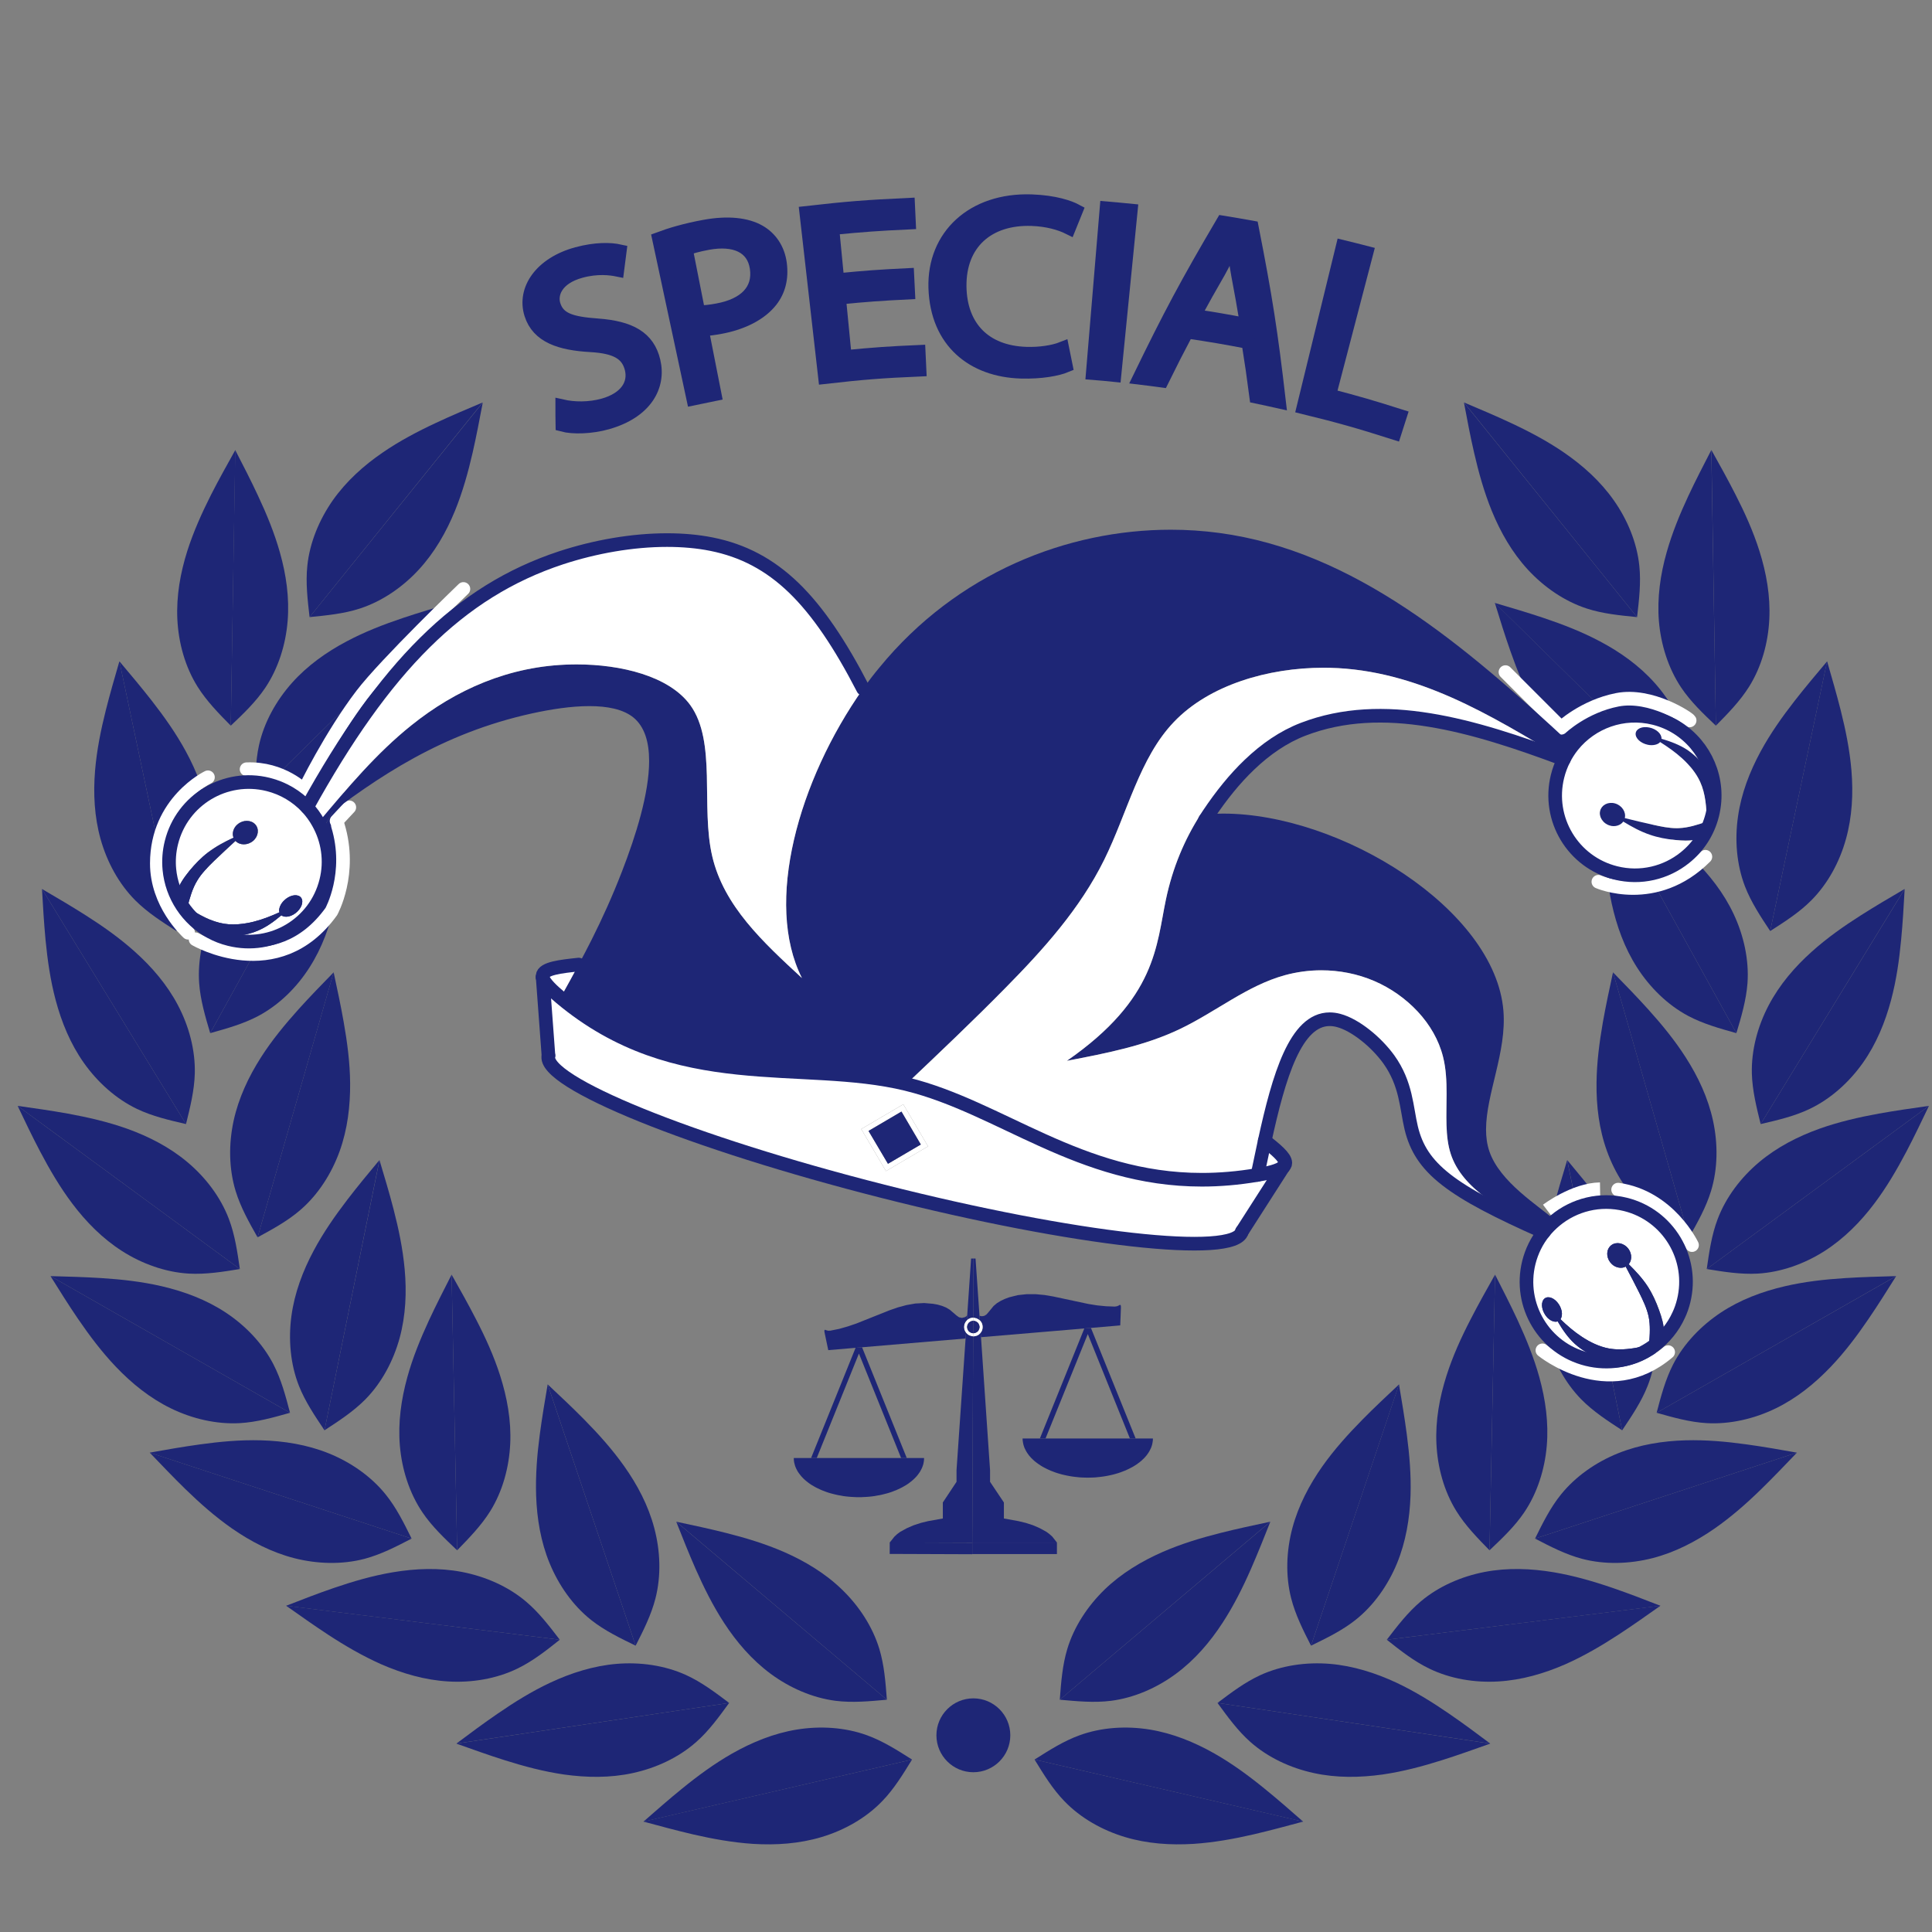 <?xml version="1.0" encoding="utf-8"?>
<!-- Generator: Adobe Illustrator 26.1.0, SVG Export Plug-In . SVG Version: 6.00 Build 0)  -->
<svg version="1.1" id="Lager_1" xmlns="http://www.w3.org/2000/svg" xmlns:xlink="http://www.w3.org/1999/xlink" x="0px" y="0px"
	 viewBox="0 0 283.46 283.46" style="enable-background:new 0 0 283.46 283.46;" xml:space="preserve">
<rect x="0" y="0" width="283.46" height="283.46" fill="#808080" stroke="none"/>
<style type="text/css">
	.st0{fill:#1E2676;}
	.st1{fill:none;}
	.st2{fill:none;stroke:#FFFFFF;stroke-width:2;stroke-linecap:round;stroke-linejoin:round;}
	.st3{fill:none;stroke:#FFFFFF;stroke-width:2;stroke-linejoin:round;}
	.st4{fill:#FFFFFF;}
	.st5{fill:none;stroke:#1E2676;stroke-width:2;stroke-linecap:round;stroke-linejoin:round;}
	.st6{fill:#1E2676;stroke:#1E2676;stroke-width:2;}
</style>
<g id="Priser_2024">
	<g id="Olivkvist">
		<g id="SPLINE_3555_">
			<path class="st0" d="M130.12,249.38c-0.19-2.53-0.38-5.05-1.1-7.44l0,0c-1-3.29-2.99-6.32-5.5-8.74l0,0
				c-2.45-2.37-5.4-4.14-8.5-5.5l0,0c-2.74-1.19-5.6-2.06-8.5-2.79l0,0c-2.41-0.61-4.86-1.13-7.3-1.65"/>
		</g>
		<g id="LINE_2308_">
			<line class="st1" x1="99.23" y1="223.26" x2="130.12" y2="249.38"/>
		</g>
		<g id="SPLINE_3556_">
			<path class="st0" d="M130.12,249.38c-2.52,0.23-5.04,0.47-7.53,0.16l0,0c-3.4-0.44-6.73-1.9-9.53-3.97l0,0
				c-2.74-2.03-4.98-4.63-6.83-7.47l0,0c-1.63-2.5-2.96-5.18-4.17-7.91l0,0c-1.01-2.29-1.92-4.6-2.84-6.92"/>
		</g>
		<g id="SPLINE_3557_">
			<path class="st0" d="M133.81,258.16c-2.14-1.36-4.27-2.72-6.62-3.57l0,0c-3.22-1.17-6.86-1.39-10.29-0.83l0,0
				c-3.37,0.55-6.55,1.85-9.49,3.52l0,0c-2.6,1.48-5.01,3.25-7.32,5.13l0,0c-1.94,1.57-3.81,3.22-5.69,4.86"/>
		</g>
		<g id="LINE_2309_">
			<line class="st1" x1="94.4" y1="267.27" x2="133.81" y2="258.16"/>
		</g>
		<g id="SPLINE_3558_">
			<path class="st0" d="M133.81,258.16c-1.32,2.15-2.64,4.32-4.38,6.11l0,0c-2.38,2.47-5.55,4.26-8.89,5.26l0,0
				c-3.27,0.98-6.69,1.21-10.07,1l0,0c-2.98-0.2-5.92-0.73-8.83-1.4l0,0c-2.43-0.57-4.84-1.22-7.24-1.87"/>
		</g>
		<g id="SPLINE_3559_">
			<path class="st0" d="M93.26,241.45c1.15-2.25,2.29-4.52,2.91-6.94l0,0c0.85-3.32,0.72-6.95-0.18-10.33l0,0
				c-0.87-3.29-2.47-6.33-4.43-9.09l0,0c-1.73-2.44-3.72-4.66-5.82-6.79l0,0c-1.75-1.78-3.57-3.48-5.39-5.19"/>
		</g>
		<g id="LINE_2310_">
			<line class="st1" x1="80.35" y1="203.12" x2="93.26" y2="241.45"/>
		</g>
		<g id="SPLINE_3560_">
			<path class="st0" d="M93.26,241.45c-2.28-1.11-4.56-2.21-6.52-3.76l0,0c-2.69-2.13-4.77-5.11-6.1-8.33l0,0
				c-1.3-3.15-1.86-6.54-1.98-9.92l0,0c-0.1-2.98,0.14-5.97,0.53-8.93l0,0c0.33-2.47,0.74-4.93,1.16-7.39"/>
		</g>
		<g id="SPLINE_3561_">
			<path class="st0" d="M106.98,249.85c-2.02-1.52-4.04-3.05-6.32-4.09l0,0c-3.12-1.42-6.73-1.93-10.2-1.64l0,0
				c-3.4,0.29-6.67,1.33-9.73,2.76l0,0c-2.71,1.27-5.25,2.85-7.71,4.54l0,0c-2.06,1.41-4.06,2.9-6.05,4.39"/>
		</g>
		<g id="LINE_2311_">
			<line class="st1" x1="66.97" y1="255.81" x2="106.98" y2="249.85"/>
		</g>
		<g id="SPLINE_3562_">
			<path class="st0" d="M106.98,249.85c-1.49,2.04-2.97,4.1-4.85,5.75l0,0c-2.57,2.27-5.87,3.8-9.28,4.54l0,0
				c-3.33,0.73-6.77,0.68-10.12,0.21l0,0c-2.96-0.43-5.85-1.2-8.7-2.1l0,0c-2.38-0.75-4.73-1.6-7.07-2.43"/>
		</g>
		<g id="SPLINE_3563_">
			<path class="st0" d="M67.07,227.46c1.76-1.81,3.53-3.62,4.86-5.75l0,0c1.81-2.91,2.77-6.43,2.93-9.9l0,0
				c0.16-3.41-0.46-6.79-1.49-10.01l0,0c-0.91-2.85-2.15-5.57-3.52-8.22l0,0c-1.14-2.22-2.36-4.39-3.59-6.57"/>
		</g>
		<g id="LINE_2312_">
			<line class="st1" x1="66.27" y1="187.01" x2="67.07" y2="227.46"/>
		</g>
		<g id="SPLINE_3564_">
			<path class="st0" d="M67.07,227.46c-1.84-1.75-3.68-3.48-5.08-5.55l0,0c-1.93-2.85-3.02-6.31-3.32-9.78l0,0
				c-0.29-3.4,0.19-6.8,1.09-10.06l0,0c0.79-2.88,1.93-5.65,3.18-8.36l0,0c1.05-2.26,2.19-4.48,3.32-6.7"/>
		</g>
		<g id="SPLINE_3565_">
			<path class="st0" d="M82.13,240.58c-1.54-2.01-3.07-4.02-4.99-5.63l0,0c-2.62-2.21-5.96-3.66-9.38-4.32l0,0
				c-3.35-0.64-6.78-0.51-10.12,0.05l0,0c-2.95,0.5-5.82,1.33-8.65,2.3l0,0c-2.36,0.81-4.69,1.71-7.01,2.62"/>
		</g>
		<g id="LINE_2313_">
			<line class="st1" x1="41.99" y1="235.59" x2="82.13" y2="240.58"/>
		</g>
		<g id="SPLINE_3566_">
			<path class="st0" d="M82.13,240.58c-1.98,1.58-3.96,3.14-6.21,4.23l0,0c-3.09,1.5-6.68,2.1-10.16,1.89l0,0
				c-3.4-0.2-6.7-1.16-9.8-2.51l0,0c-2.73-1.21-5.32-2.72-7.82-4.35l0,0c-2.09-1.37-4.12-2.81-6.16-4.25"/>
		</g>
		<g id="SPLINE_3567_">
			<path class="st0" d="M47.61,209.85c2.12-1.38,4.24-2.76,6-4.54l0,0c2.41-2.45,4.11-5.66,5.03-9.02l0,0
				c0.89-3.29,1.04-6.72,0.73-10.09l0,0c-0.27-2.97-0.88-5.9-1.63-8.79l0,0c-0.62-2.42-1.35-4.8-2.06-7.19"/>
		</g>
		<g id="LINE_2314_">
			<line class="st1" x1="55.67" y1="170.21" x2="47.61" y2="209.85"/>
		</g>
		<g id="SPLINE_3568_">
			<path class="st0" d="M47.61,209.85c-1.41-2.1-2.83-4.2-3.75-6.52l0,0c-1.26-3.19-1.57-6.82-1.1-10.27l0,0
				c0.46-3.38,1.67-6.59,3.27-9.58l0,0c1.41-2.64,3.12-5.09,4.93-7.46l0,0c1.52-1.98,3.11-3.9,4.71-5.82"/>
		</g>
		<g id="SPLINE_3569_">
			<path class="st0" d="M60.39,225.74c-1.12-2.27-2.24-4.54-3.81-6.48l0,0c-2.15-2.67-5.15-4.74-8.38-6.04l0,0
				c-3.16-1.27-6.56-1.81-9.93-1.9l0,0c-2.99-0.08-5.97,0.19-8.93,0.6l0,0c-2.47,0.34-4.93,0.77-7.38,1.21"/>
		</g>
		<g id="LINE_2315_">
			<line class="st1" x1="21.96" y1="213.12" x2="60.39" y2="225.74"/>
		</g>
		<g id="SPLINE_3570_">
			<path class="st0" d="M60.39,225.74c-2.25,1.17-4.5,2.33-6.91,2.97l0,0c-3.32,0.87-6.95,0.76-10.32-0.1l0,0
				c-3.3-0.85-6.35-2.43-9.13-4.36l0,0c-2.45-1.71-4.69-3.69-6.83-5.77l0,0c-1.79-1.75-3.51-3.55-5.23-5.35"/>
		</g>
		<g id="SPLINE_3571_">
			<path class="st0" d="M42.55,207.28c-0.64-2.45-1.29-4.9-2.44-7.12l0,0c-1.58-3.05-4.09-5.67-7-7.59l0,0
				c-2.85-1.88-6.06-3.08-9.36-3.85l0,0c-2.92-0.68-5.89-1.01-8.87-1.2l0,0c-2.49-0.16-4.98-0.22-7.47-0.29"/>
		</g>
		<g id="LINE_2316_">
			<line class="st1" x1="7.42" y1="187.23" x2="42.55" y2="207.28"/>
		</g>
		<g id="SPLINE_3572_">
			<path class="st0" d="M42.55,207.28c-2.43,0.69-4.87,1.38-7.37,1.52l0,0c-3.42,0.19-6.97-0.64-10.09-2.16l0,0
				c-3.07-1.49-5.74-3.65-8.08-6.1l0,0c-2.06-2.16-3.86-4.55-5.55-7.02l0,0c-1.41-2.06-2.73-4.18-4.05-6.29"/>
		</g>
		<g id="SPLINE_3573_">
			<path class="st0" d="M35.19,186.19c-0.36-2.5-0.72-5.01-1.61-7.35l0,0c-1.22-3.21-3.42-6.1-6.09-8.34l0,0
				c-2.61-2.19-5.67-3.76-8.85-4.9l0,0c-2.81-1-5.73-1.67-8.67-2.21l0,0c-2.45-0.44-4.92-0.79-7.39-1.14"/>
		</g>
		<g id="LINE_2317_">
			<line class="st1" x1="2.59" y1="162.25" x2="35.19" y2="186.19"/>
		</g>
		<g id="SPLINE_3574_">
			<path class="st0" d="M35.19,186.19c-2.5,0.41-5,0.81-7.49,0.67l0,0c-3.42-0.2-6.85-1.43-9.78-3.3l0,0
				c-2.88-1.84-5.29-4.28-7.32-6.98l0,0c-1.8-2.39-3.31-4.97-4.7-7.61l0,0c-1.17-2.21-2.23-4.46-3.31-6.71"/>
		</g>
		<g id="SPLINE_3575_">
			<path class="st0" d="M27.29,164.92c0.61-2.46,1.22-4.91,1.29-7.41l0,0c0.09-3.43-0.85-6.94-2.47-10.02l0,0
				c-1.59-3.02-3.83-5.63-6.35-7.88l0,0c-2.23-2-4.67-3.72-7.19-5.32l0,0c-2.1-1.34-4.26-2.6-6.41-3.86"/>
		</g>
		<g id="LINE_2318_">
			<line class="st1" x1="6.15" y1="130.42" x2="27.29" y2="164.92"/>
		</g>
		<g id="SPLINE_3576_">
			<path class="st0" d="M27.29,164.92c-2.47-0.57-4.93-1.14-7.19-2.22l0,0c-3.09-1.48-5.79-3.92-7.8-6.76l0,0
				c-1.97-2.79-3.27-5.96-4.14-9.23l0,0c-0.77-2.89-1.19-5.85-1.48-8.82l0,0c-0.23-2.48-0.38-4.97-0.52-7.46"/>
		</g>
		<g id="SPLINE_3577_">
			<path class="st0" d="M37.79,181.54c2.22-1.21,4.45-2.42,6.33-4.06l0,0c2.59-2.25,4.54-5.32,5.72-8.6l0,0
				c1.15-3.21,1.56-6.62,1.53-10l0,0c-0.03-2.99-0.42-5.96-0.94-8.9l0,0c-0.43-2.46-0.96-4.9-1.48-7.33"/>
		</g>
		<g id="LINE_2319_">
			<line class="st1" x1="48.94" y1="142.66" x2="37.79" y2="181.54"/>
		</g>
		<g id="SPLINE_3578_">
			<path class="st0" d="M37.79,181.54c-1.25-2.2-2.49-4.41-3.22-6.8l0,0c-1-3.28-1.03-6.92-0.29-10.32l0,0
				c0.73-3.33,2.19-6.44,4.01-9.29l0,0c1.61-2.52,3.52-4.83,5.51-7.05l0,0c1.67-1.85,3.41-3.64,5.15-5.42"/>
		</g>
		<g id="SPLINE_3579_">
			<path class="st0" d="M30.84,151.58c2.44-0.68,4.88-1.36,7.08-2.53l0,0c3.03-1.62,5.62-4.17,7.49-7.11l0,0
				c1.84-2.87,3.01-6.1,3.72-9.41l0,0c0.64-2.92,0.93-5.9,1.08-8.88l0,0c0.13-2.49,0.16-4.98,0.19-7.48"/>
		</g>
		<g id="LINE_2320_">
			<line class="st1" x1="50.41" y1="116.18" x2="30.84" y2="151.58"/>
		</g>
		<g id="SPLINE_3580_">
			<path class="st0" d="M30.84,151.58c-0.72-2.42-1.44-4.85-1.62-7.34l0,0c-0.24-3.42,0.55-6.98,2.02-10.13l0,0
				c1.45-3.09,3.57-5.79,5.99-8.16l0,0c2.14-2.09,4.5-3.93,6.94-5.64l0,0c2.04-1.44,4.14-2.79,6.24-4.14"/>
		</g>
		<g id="SPLINE_3581_">
			<path class="st0" d="M25.88,136.6c1.4-2.11,2.81-4.22,3.7-6.55l0,0c1.23-3.2,1.52-6.83,1.02-10.27l0,0
				c-0.49-3.38-1.72-6.58-3.34-9.55l0,0c-1.43-2.63-3.16-5.07-4.99-7.42l0,0c-1.54-1.97-3.14-3.87-4.75-5.78"/>
		</g>
		<g id="LINE_2321_">
			<line class="st1" x1="17.53" y1="97.02" x2="25.88" y2="136.6"/>
		</g>
		<g id="SPLINE_3582_">
			<path class="st0" d="M25.88,136.6c-2.13-1.36-4.26-2.73-6.03-4.5l0,0c-2.42-2.43-4.15-5.63-5.09-8.98l0,0
				c-0.92-3.28-1.09-6.72-0.81-10.08l0,0c0.25-2.98,0.84-5.91,1.57-8.81l0,0c0.61-2.42,1.3-4.81,2-7.21"/>
		</g>
		<g id="SPLINE_3583_">
			<path class="st0" d="M33.86,106.47c1.84-1.74,3.67-3.49,5.06-5.56l0,0c1.91-2.85,3-6.32,3.28-9.79l0,0
				c0.28-3.4-0.21-6.8-1.13-10.05l0,0c-0.81-2.88-1.95-5.65-3.22-8.35l0,0c-1.05-2.26-2.2-4.48-3.34-6.69"/>
		</g>
		<g id="LINE_2322_">
			<line class="st1" x1="34.52" y1="66.02" x2="33.86" y2="106.47"/>
		</g>
		<g id="SPLINE_3584_">
			<path class="st0" d="M33.86,106.47c-1.78-1.8-3.55-3.61-4.88-5.73l0,0c-1.82-2.91-2.79-6.41-2.96-9.89l0,0
				c-0.16-3.41,0.44-6.79,1.46-10.01l0,0c0.91-2.85,2.14-5.58,3.48-8.24l0,0c1.13-2.22,2.35-4.4,3.57-6.58"/>
		</g>
		<g id="SPLINE_3585_">
			<path class="st0" d="M37.47,116.84c2.53,0.04,5.06,0.08,7.51-0.42l0,0c3.36-0.69,6.57-2.4,9.21-4.68l0,0
				c2.58-2.23,4.62-5,6.24-7.96l0,0c1.44-2.62,2.56-5.39,3.56-8.21l0,0c0.83-2.35,1.57-4.74,2.3-7.12"/>
		</g>
		<g id="LINE_2323_">
			<line class="st1" x1="66.29" y1="88.46" x2="37.47" y2="116.84"/>
		</g>
		<g id="SPLINE_3586_">
			<path class="st0" d="M37.47,116.84c0-2.53-0.01-5.06,0.53-7.5l0,0c0.74-3.35,2.51-6.53,4.82-9.13l0,0
				c2.27-2.55,5.07-4.54,8.06-6.12l0,0c2.64-1.4,5.43-2.48,8.26-3.43l0,0c2.36-0.79,4.76-1.5,7.15-2.2"/>
		</g>
		<g id="SPLINE_3587_">
			<path class="st0" d="M45.42,90.54c2.52-0.25,5.04-0.49,7.42-1.27l0,0c3.26-1.07,6.25-3.14,8.61-5.7l0,0
				c2.31-2.51,4.02-5.49,5.3-8.62l0,0c1.13-2.77,1.93-5.65,2.6-8.56l0,0c0.55-2.43,1.02-4.88,1.48-7.33"/>
		</g>
		<g id="LINE_2324_">
			<line class="st1" x1="70.81" y1="59.05" x2="45.42" y2="90.54"/>
		</g>
		<g id="SPLINE_3588_">
			<path class="st0" d="M45.42,90.54c-0.29-2.52-0.59-5.03-0.33-7.52l0,0c0.35-3.41,1.75-6.77,3.74-9.62l0,0
				c1.97-2.79,4.52-5.09,7.31-7l0,0c2.46-1.69,5.11-3.09,7.81-4.35l0,0c2.26-1.06,4.56-2.03,6.86-3"/>
		</g>
		<g id="CIRCLE_234_">
			<path class="st0" d="M148.23,254.6c0-2.99-2.43-5.42-5.42-5.42s-5.42,2.43-5.42,5.42c0,2.99,2.43,5.42,5.42,5.42
				S148.23,257.59,148.23,254.6L148.23,254.6L148.23,254.6z"/>
		</g>
		<g id="SPLINE_3589_">
			<path class="st0" d="M155.49,249.38c0.19-2.53,0.38-5.05,1.1-7.44l0,0c0.99-3.29,3-6.32,5.49-8.74l0,0
				c2.46-2.37,5.4-4.14,8.5-5.5l0,0c2.73-1.19,5.6-2.06,8.5-2.79l0,0c2.41-0.61,4.86-1.13,7.3-1.65"/>
		</g>
		<g id="LINE_2325_">
			<line class="st1" x1="186.38" y1="223.26" x2="155.49" y2="249.38"/>
		</g>
		<g id="SPLINE_3590_">
			<path class="st0" d="M155.49,249.38c2.52,0.23,5.04,0.47,7.52,0.16l0,0c3.41-0.44,6.73-1.9,9.53-3.97l0,0
				c2.75-2.03,4.98-4.63,6.83-7.47l0,0c1.63-2.5,2.97-5.18,4.17-7.91l0,0c1-2.29,1.92-4.6,2.84-6.92"/>
		</g>
		<g id="SPLINE_3591_">
			<path class="st0" d="M151.79,258.16c2.14-1.36,4.27-2.72,6.62-3.57l0,0c3.22-1.17,6.86-1.39,10.29-0.83l0,0
				c3.37,0.55,6.55,1.85,9.49,3.52l0,0c2.6,1.48,5.01,3.25,7.32,5.13l0,0c1.94,1.57,3.82,3.22,5.69,4.86"/>
		</g>
		<g id="LINE_2326_">
			<line class="st1" x1="191.21" y1="267.27" x2="151.79" y2="258.16"/>
		</g>
		<g id="SPLINE_3592_">
			<path class="st0" d="M151.79,258.16c1.32,2.15,2.64,4.32,4.38,6.11l0,0c2.38,2.47,5.55,4.26,8.89,5.26l0,0
				c3.26,0.98,6.69,1.21,10.06,1l0,0c2.99-0.2,5.93-0.73,8.83-1.4l0,0c2.43-0.57,4.84-1.22,7.25-1.87"/>
		</g>
		<g id="SPLINE_3593_">
			<path class="st0" d="M192.35,241.45c-1.15-2.25-2.29-4.52-2.91-6.94l0,0c-0.85-3.32-0.72-6.95,0.18-10.33l0,0
				c0.88-3.29,2.48-6.33,4.43-9.09l0,0c1.73-2.44,3.73-4.66,5.83-6.79l0,0c1.75-1.78,3.57-3.48,5.39-5.19"/>
		</g>
		<g id="LINE_2327_">
			<line class="st1" x1="205.26" y1="203.12" x2="192.35" y2="241.45"/>
		</g>
		<g id="SPLINE_3594_">
			<path class="st0" d="M192.35,241.45c2.28-1.11,4.55-2.21,6.51-3.76l0,0c2.69-2.13,4.78-5.11,6.11-8.33l0,0
				c1.29-3.15,1.86-6.54,1.98-9.92l0,0c0.1-2.98-0.15-5.97-0.54-8.93l0,0c-0.32-2.47-0.74-4.93-1.15-7.39"/>
		</g>
		<g id="SPLINE_3595_">
			<path class="st0" d="M178.63,249.85c2.02-1.52,4.04-3.05,6.31-4.09l0,0c3.12-1.42,6.73-1.93,10.2-1.64l0,0
				c3.4,0.29,6.67,1.33,9.74,2.76l0,0c2.7,1.27,5.25,2.85,7.71,4.54l0,0c2.06,1.41,4.06,2.9,6.05,4.39"/>
		</g>
		<g id="LINE_2328_">
			<line class="st1" x1="218.64" y1="255.81" x2="178.63" y2="249.85"/>
		</g>
		<g id="SPLINE_3596_">
			<path class="st0" d="M178.63,249.85c1.49,2.04,2.98,4.1,4.85,5.75l0,0c2.57,2.27,5.87,3.8,9.28,4.54l0,0
				c3.33,0.73,6.76,0.68,10.11,0.21l0,0c2.96-0.43,5.85-1.2,8.7-2.1l0,0c2.38-0.75,4.73-1.6,7.08-2.43"/>
		</g>
		<g id="SPLINE_3597_">
			<path class="st0" d="M218.54,227.46c-1.77-1.81-3.54-3.62-4.86-5.75l0,0c-1.81-2.91-2.77-6.43-2.93-9.9l0,0
				c-0.16-3.41,0.46-6.79,1.49-10.01l0,0c0.91-2.85,2.15-5.57,3.52-8.22l0,0c1.14-2.22,2.36-4.39,3.59-6.57"/>
		</g>
		<g id="LINE_2329_">
			<line class="st1" x1="219.34" y1="187.01" x2="218.54" y2="227.46"/>
		</g>
		<g id="SPLINE_3598_">
			<path class="st0" d="M218.54,227.46c1.84-1.75,3.68-3.48,5.08-5.55l0,0c1.93-2.85,3.02-6.31,3.32-9.78l0,0
				c0.29-3.4-0.19-6.8-1.09-10.06l0,0c-0.8-2.88-1.93-5.65-3.18-8.36l0,0c-1.05-2.26-2.19-4.48-3.32-6.7"/>
		</g>
		<g id="SPLINE_3599_">
			<path class="st0" d="M203.47,240.58c1.54-2.01,3.08-4.02,4.99-5.63l0,0c2.62-2.21,5.96-3.66,9.38-4.32l0,0
				c3.35-0.64,6.78-0.51,10.12,0.05l0,0c2.95,0.5,5.82,1.33,8.65,2.3l0,0c2.36,0.81,4.68,1.71,7.01,2.62"/>
		</g>
		<g id="LINE_2330_">
			<line class="st1" x1="243.62" y1="235.59" x2="203.47" y2="240.58"/>
		</g>
		<g id="SPLINE_3600_">
			<path class="st0" d="M203.47,240.58c1.99,1.58,3.96,3.14,6.22,4.23l0,0c3.08,1.5,6.68,2.1,10.15,1.89l0,0
				c3.41-0.2,6.71-1.16,9.8-2.51l0,0c2.73-1.21,5.31-2.72,7.81-4.35l0,0c2.1-1.37,4.13-2.81,6.17-4.25"/>
		</g>
		<g id="SPLINE_3601_">
			<path class="st0" d="M238,209.85c-2.12-1.38-4.25-2.76-6-4.54l0,0c-2.4-2.45-4.1-5.66-5.02-9.02l0,0
				c-0.9-3.29-1.04-6.72-0.74-10.09l0,0c0.27-2.97,0.89-5.9,1.63-8.79l0,0c0.62-2.42,1.34-4.8,2.06-7.19"/>
		</g>
		<g id="LINE_2331_">
			<line class="st1" x1="229.94" y1="170.21" x2="238" y2="209.85"/>
		</g>
		<g id="SPLINE_3602_">
			<path class="st0" d="M238,209.85c1.41-2.1,2.83-4.2,3.74-6.52l0,0c1.26-3.19,1.57-6.82,1.1-10.27l0,0
				c-0.46-3.38-1.67-6.59-3.26-9.58l0,0c-1.41-2.64-3.12-5.09-4.93-7.46l0,0c-1.52-1.98-3.11-3.9-4.71-5.82"/>
		</g>
		<g id="SPLINE_3603_">
			<path class="st0" d="M225.22,225.74c1.12-2.27,2.24-4.54,3.81-6.48l0,0c2.16-2.67,5.15-4.74,8.38-6.04l0,0
				c3.16-1.27,6.56-1.81,9.93-1.9l0,0c2.99-0.08,5.97,0.19,8.92,0.6l0,0c2.47,0.34,4.93,0.77,7.38,1.21"/>
		</g>
		<g id="LINE_2332_">
			<line class="st1" x1="263.65" y1="213.12" x2="225.22" y2="225.74"/>
		</g>
		<g id="SPLINE_3604_">
			<path class="st0" d="M225.22,225.74c2.25,1.17,4.49,2.33,6.91,2.97l0,0c3.31,0.87,6.95,0.76,10.32-0.1l0,0
				c3.3-0.85,6.35-2.43,9.13-4.36l0,0c2.45-1.71,4.7-3.69,6.83-5.77l0,0c1.79-1.75,3.51-3.55,5.23-5.35"/>
		</g>
		<g id="SPLINE_3605_">
			<path class="st0" d="M243.06,207.28c0.64-2.45,1.29-4.9,2.43-7.12l0,0c1.58-3.05,4.1-5.67,7-7.59l0,0
				c2.84-1.88,6.06-3.08,9.36-3.85l0,0c2.91-0.68,5.88-1.01,8.87-1.2l0,0c2.49-0.16,4.98-0.22,7.47-0.29"/>
		</g>
		<g id="LINE_2333_">
			<line class="st1" x1="278.19" y1="187.23" x2="243.06" y2="207.28"/>
		</g>
		<g id="SPLINE_3606_">
			<path class="st0" d="M243.06,207.28c2.43,0.69,4.87,1.38,7.36,1.52l0,0c3.43,0.19,6.97-0.64,10.1-2.16l0,0
				c3.07-1.49,5.74-3.65,8.08-6.1l0,0c2.06-2.16,3.86-4.55,5.54-7.02l0,0c1.41-2.06,2.73-4.18,4.06-6.29"/>
		</g>
		<g id="SPLINE_3607_">
			<path class="st0" d="M250.41,186.19c0.36-2.5,0.72-5.01,1.61-7.35l0,0c1.22-3.21,3.42-6.1,6.09-8.34l0,0
				c2.61-2.19,5.66-3.76,8.85-4.9l0,0c2.81-1,5.73-1.67,8.67-2.21l0,0c2.45-0.44,4.93-0.79,7.39-1.14"/>
		</g>
		<g id="LINE_2334_">
			<line class="st1" x1="283.02" y1="162.25" x2="250.41" y2="186.19"/>
		</g>
		<g id="SPLINE_3608_">
			<path class="st0" d="M250.41,186.19c2.5,0.41,5,0.81,7.49,0.67l0,0c3.42-0.2,6.85-1.43,9.78-3.3l0,0
				c2.87-1.84,5.29-4.28,7.32-6.98l0,0c1.8-2.39,3.31-4.97,4.7-7.61l0,0c1.16-2.21,2.23-4.46,3.31-6.71"/>
		</g>
		<g id="SPLINE_3609_">
			<path class="st0" d="M258.32,164.92c-0.61-2.46-1.22-4.91-1.29-7.41l0,0c-0.09-3.43,0.85-6.94,2.47-10.02l0,0
				c1.59-3.02,3.82-5.63,6.34-7.88l0,0c2.23-2,4.67-3.72,7.19-5.32l0,0c2.1-1.34,4.26-2.6,6.41-3.86"/>
		</g>
		<g id="LINE_2335_">
			<line class="st1" x1="279.45" y1="130.42" x2="258.32" y2="164.92"/>
		</g>
		<g id="SPLINE_3610_">
			<path class="st0" d="M258.32,164.92c2.47-0.57,4.93-1.14,7.19-2.22l0,0c3.1-1.48,5.8-3.92,7.81-6.76l0,0
				c1.97-2.79,3.27-5.96,4.14-9.23l0,0c0.77-2.89,1.19-5.85,1.47-8.82l0,0c0.24-2.48,0.38-4.97,0.52-7.46"/>
		</g>
		<g id="SPLINE_3611_">
			<path class="st0" d="M247.82,181.54c-2.23-1.21-4.45-2.42-6.33-4.06l0,0c-2.59-2.25-4.54-5.32-5.72-8.6l0,0
				c-1.16-3.21-1.57-6.62-1.53-10l0,0c0.03-2.99,0.42-5.96,0.93-8.9l0,0c0.44-2.46,0.96-4.9,1.49-7.33"/>
		</g>
		<g id="LINE_2336_">
			<line class="st1" x1="236.66" y1="142.66" x2="247.82" y2="181.54"/>
		</g>
		<g id="SPLINE_3612_">
			<path class="st0" d="M247.82,181.54c1.25-2.2,2.49-4.41,3.22-6.8l0,0c1-3.28,1.03-6.92,0.29-10.32l0,0
				c-0.72-3.33-2.18-6.44-4.01-9.29l0,0c-1.61-2.52-3.51-4.83-5.51-7.05l0,0c-1.67-1.85-3.41-3.64-5.15-5.42"/>
		</g>
		<g id="SPLINE_3613_">
			<path class="st0" d="M254.76,151.58c-2.43-0.68-4.88-1.36-7.08-2.53l0,0c-3.03-1.62-5.62-4.17-7.5-7.11l0,0
				c-1.84-2.87-3-6.1-3.72-9.41l0,0c-0.63-2.92-0.92-5.9-1.07-8.88l0,0c-0.13-2.49-0.16-4.98-0.19-7.48"/>
		</g>
		<g id="LINE_2337_">
			<line class="st1" x1="235.2" y1="116.18" x2="254.76" y2="151.58"/>
		</g>
		<g id="SPLINE_3614_">
			<path class="st0" d="M254.76,151.58c0.73-2.42,1.44-4.85,1.63-7.34l0,0c0.24-3.42-0.55-6.98-2.03-10.13l0,0
				c-1.45-3.09-3.57-5.79-5.98-8.16l0,0c-2.14-2.09-4.5-3.93-6.95-5.64l0,0c-2.04-1.44-4.13-2.79-6.23-4.14"/>
		</g>
		<g id="SPLINE_3615_">
			<path class="st0" d="M259.72,136.6c-1.4-2.11-2.8-4.22-3.7-6.55l0,0c-1.23-3.2-1.52-6.83-1.02-10.27l0,0
				c0.48-3.38,1.72-6.58,3.33-9.55l0,0c1.43-2.63,3.16-5.07,4.99-7.42l0,0c1.54-1.97,3.14-3.87,4.75-5.78"/>
		</g>
		<g id="LINE_2338_">
			<line class="st1" x1="268.08" y1="97.02" x2="259.72" y2="136.6"/>
		</g>
		<g id="SPLINE_3616_">
			<path class="st0" d="M259.72,136.6c2.13-1.36,4.27-2.73,6.03-4.5l0,0c2.42-2.43,4.15-5.63,5.08-8.98l0,0
				c0.92-3.28,1.09-6.72,0.81-10.08l0,0c-0.25-2.98-0.84-5.91-1.57-8.81l0,0c-0.61-2.42-1.31-4.81-2-7.21"/>
		</g>
		<g id="SPLINE_3617_">
			<path class="st0" d="M251.75,106.47c-1.84-1.74-3.67-3.49-5.07-5.56l0,0c-1.91-2.85-3-6.32-3.29-9.79l0,0
				c-0.27-3.4,0.21-6.8,1.13-10.05l0,0c0.81-2.88,1.95-5.65,3.21-8.35l0,0c1.06-2.26,2.21-4.48,3.35-6.69"/>
		</g>
		<g id="LINE_2339_">
			<line class="st1" x1="251.08" y1="66.02" x2="251.75" y2="106.47"/>
		</g>
		<g id="SPLINE_3618_">
			<path class="st0" d="M251.75,106.47c1.78-1.8,3.55-3.61,4.88-5.73l0,0c1.82-2.91,2.79-6.41,2.96-9.89l0,0
				c0.17-3.41-0.43-6.79-1.45-10.01l0,0c-0.9-2.85-2.13-5.58-3.49-8.24l0,0c-1.13-2.22-2.34-4.4-3.56-6.58"/>
		</g>
		<g id="SPLINE_3619_">
			<path class="st0" d="M248.14,116.84c-2.53,0.04-5.06,0.08-7.51-0.42l0,0c-3.37-0.69-6.57-2.4-9.21-4.68l0,0
				c-2.58-2.23-4.62-5-6.24-7.96l0,0c-1.45-2.62-2.57-5.39-3.56-8.21l0,0c-0.83-2.35-1.57-4.74-2.3-7.12"/>
		</g>
		<g id="LINE_2340_">
			<line class="st1" x1="219.32" y1="88.46" x2="248.14" y2="116.84"/>
		</g>
		<g id="SPLINE_3620_">
			<path class="st0" d="M248.14,116.84c0.01-2.53,0.01-5.06-0.54-7.5l0,0c-0.74-3.35-2.5-6.53-4.82-9.13l0,0
				c-2.27-2.55-5.07-4.54-8.06-6.12l0,0c-2.64-1.4-5.43-2.48-8.26-3.43l0,0c-2.36-0.79-4.76-1.5-7.15-2.2"/>
		</g>
		<g id="SPLINE_3621_">
			<path class="st0" d="M240.19,90.54c-2.52-0.25-5.04-0.49-7.42-1.27l0,0c-3.26-1.07-6.25-3.14-8.61-5.7l0,0
				c-2.31-2.51-4.01-5.49-5.29-8.62l0,0c-1.13-2.77-1.93-5.65-2.6-8.56l0,0c-0.56-2.43-1.02-4.88-1.48-7.33"/>
		</g>
		<g id="LINE_2341_">
			<line class="st1" x1="214.8" y1="59.05" x2="240.19" y2="90.54"/>
		</g>
		<g id="SPLINE_3622_">
			<path class="st0" d="M240.19,90.54c0.29-2.52,0.59-5.03,0.33-7.52l0,0c-0.35-3.41-1.74-6.77-3.75-9.62l0,0
				c-1.96-2.79-4.52-5.09-7.3-7l0,0c-2.46-1.69-5.11-3.09-7.81-4.35l0,0c-2.26-1.06-4.56-2.03-6.86-3"/>
		</g>
	</g>
	<g id="Kategorier">
		<g id="Juryns_Specialpris_B">
			<g id="Jokerhatt_2012">
				<g id="Vit_kontur">
					<path class="st2" d="M220.88,98.61l8.17,8.17c0,0,3.31-3.15,8.25-4.11s10.44,2.71,10.6,3.03"/>
					<path class="st2" d="M234.51,129.37c0,0,8.37,3.67,15.7-3.67"/>
					<path class="st2" d="M226.3,198.12c0,0,9.57,7.83,18.45,0.26"/>
					<path class="st2" d="M248.25,182.68c0,0-3.35-7.08-10.84-8.14"/>
					<path class="st3" d="M226.99,177.55c0,0,3.97-3.01,7.77-3.07"/>
					<path class="st2" d="M67.99,86.41c0,0-11.39,10.95-14.89,15.53c-4.5,5.89-8.46,13.92-8.46,14.03c0,0-3.21-3.32-8.46-3.11"/>
					<path class="st2" d="M30.51,114.04c0,0-7.5,3.58-7.5,12.64c0,5.89,4.28,9.85,4.6,10.17"/>
					<path class="st2" d="M28.69,137.81c0,0,11.99,6.96,19.92-4.07c0,0,3.11-5.57,0.96-12.64"/>
					<line class="st2" x1="51.25" y1="118.45" x2="49.38" y2="120.45"/>
				</g>
				<g id="LINE_2501_">
					<g id="XMLID_1_">
						<g>
							<path class="st0" d="M251.53,115.66c0.12,1.27,0.02,2.58-0.3,3.88c-0.64,2.59-2.1,4.76-4.03,6.3
								c0.82-0.9,1.65-1.79,2.26-2.79c-0.68,0.21-1.4,0.28-2.13,0.28c-0.51,0-1.03-0.04-1.54-0.09c-1.3-0.13-2.56-0.36-3.75-0.78
								c-1.36-0.46-2.63-1.16-3.88-1.92c-0.37,0.56-1.25,0.82-1.97,0.58c-1-0.29-1.64-1.25-1.43-2.15c0.23-0.89,1.21-1.38,2.21-1.09
								c1,0.3,1.63,1.26,1.42,2.15c1.37,0.34,2.76,0.68,4.16,0.98c1.15,0.26,2.32,0.5,3.47,0.5c0.11,0,0.22-0.01,0.33-0.01
								c1.38-0.06,2.72-0.49,4.07-0.96c-0.05-2.05-0.17-4.06-0.98-5.83c-0.59-1.29-1.54-2.44-2.61-3.42
								c-1.01-0.92-2.12-1.7-3.26-2.42c-0.3,0.39-1.1,0.56-1.81,0.4c-1.05-0.22-1.84-0.96-1.78-1.66c0.07-0.7,0.96-1.09,2.01-0.87
								c1.04,0.21,1.84,0.96,1.78,1.65c1.35,0.4,2.64,0.88,3.8,1.64c1.22,0.81,2.28,1.93,3,3.2C251,114,251.31,114.82,251.53,115.66
								z"/>
							<path class="st4" d="M251.53,115.66c-0.22-0.84-0.53-1.66-0.96-2.43c-0.72-1.27-1.78-2.39-3-3.2
								c-1.16-0.76-2.45-1.24-3.8-1.64c0.06-0.69-0.74-1.44-1.78-1.65c-1.05-0.22-1.94,0.17-2.01,0.87
								c-0.06,0.7,0.73,1.44,1.78,1.66c0.71,0.16,1.51-0.01,1.81-0.4c1.14,0.72,2.25,1.5,3.26,2.42c1.07,0.98,2.02,2.13,2.61,3.42
								c0.81,1.77,0.93,3.78,0.98,5.83c-1.35,0.47-2.69,0.9-4.07,0.96c-0.11,0-0.22,0.01-0.33,0.01c-1.15,0-2.32-0.24-3.47-0.5
								c-1.4-0.3-2.79-0.64-4.16-0.98c0.21-0.89-0.42-1.85-1.42-2.15c-1-0.29-1.98,0.2-2.21,1.09c-0.21,0.9,0.43,1.86,1.43,2.15
								c0.72,0.24,1.6-0.02,1.97-0.58c1.25,0.76,2.52,1.46,3.88,1.92c1.19,0.42,2.45,0.65,3.75,0.78c0.51,0.05,1.03,0.09,1.54,0.09
								c0.73,0,1.45-0.07,2.13-0.28c-0.61,1-1.44,1.89-2.26,2.79c-2.75,2.21-6.47,3.15-10.15,2.23c-6.28-1.56-10.09-7.91-8.53-14.18
								c0.22-0.88,0.53-1.71,0.93-2.49c0.36-0.72,0.79-1.38,1.28-2c2.78-3.45,7.39-5.18,11.97-4.04
								C247.65,106.59,251.09,110.83,251.53,115.66z"/>
							<path class="st4" d="M238.49,176.71c6.27,1.56,10.09,7.91,8.53,14.18c-0.18,0.72-0.42,1.42-0.73,2.07
								c-0.66,1.02-1.33,2.04-2.15,2.87c0-0.09,0.01-0.18,0.01-0.27c0-1.12-0.33-2.25-0.73-3.34c-0.44-1.22-0.96-2.39-1.65-3.44
								c-0.78-1.21-1.77-2.27-2.81-3.3c0.59-0.71,0.45-1.85-0.31-2.56c-0.78-0.7-1.88-0.71-2.47-0.01c-0.6,0.71-0.45,1.85,0.31,2.56
								c0.55,0.54,1.45,0.7,2.03,0.36c0.67,1.25,1.32,2.5,1.97,3.8c0.57,1.15,1.14,2.33,1.4,3.56c0.13,0.63,0.17,1.26,0.17,1.91
								c0,0.75-0.06,1.51-0.13,2.27c-1.44,0.32-2.88,0.61-4.28,0.61c-0.55,0-1.09-0.04-1.62-0.14c-1.38-0.26-2.73-0.91-3.94-1.71
								c-1.15-0.75-2.17-1.64-3.14-2.58c0.42-0.6,0.21-1.72-0.49-2.51c-0.69-0.79-1.59-0.94-2.01-0.34
								c-0.42,0.59-0.2,1.72,0.48,2.51c0.46,0.55,1.17,0.84,1.61,0.66c0.71,1.21,1.48,2.35,2.51,3.29c1.08,0.98,2.43,1.74,3.83,2.13
								c0.84,0.23,1.71,0.33,2.59,0.34c-1.5,0.23-3.07,0.18-4.64-0.21c-6.26-1.56-10.08-7.91-8.52-14.19
								c0.42-1.68,1.18-3.19,2.2-4.46c0.5-0.63,1.06-1.19,1.67-1.7C230.95,176.77,234.73,175.78,238.49,176.71z"/>
							<path class="st0" d="M244.14,195.83c0.82-0.83,1.49-1.85,2.15-2.87c-1.64,3.6-5,6.07-8.82,6.67
								c-0.88-0.01-1.75-0.11-2.59-0.34c-1.4-0.39-2.75-1.15-3.83-2.13c-1.03-0.94-1.8-2.08-2.51-3.29
								c-0.44,0.18-1.15-0.11-1.61-0.66c-0.68-0.79-0.9-1.92-0.48-2.51c0.42-0.6,1.32-0.45,2.01,0.34c0.7,0.79,0.91,1.91,0.49,2.51
								c0.97,0.94,1.99,1.83,3.14,2.58c1.21,0.8,2.56,1.45,3.94,1.71c0.53,0.1,1.07,0.14,1.62,0.14c1.4,0,2.84-0.29,4.28-0.61
								c0.07-0.76,0.13-1.52,0.13-2.27c0-0.65-0.04-1.28-0.17-1.91c-0.26-1.23-0.83-2.41-1.4-3.56c-0.65-1.3-1.3-2.55-1.97-3.8
								c-0.58,0.34-1.48,0.18-2.03-0.36c-0.76-0.71-0.91-1.85-0.31-2.56c0.59-0.7,1.69-0.69,2.47,0.01c0.76,0.71,0.9,1.85,0.31,2.56
								c1.04,1.03,2.03,2.09,2.81,3.3c0.69,1.05,1.21,2.22,1.65,3.44c0.4,1.09,0.73,2.22,0.73,3.34
								C244.15,195.65,244.14,195.74,244.14,195.83z"/>
							<path class="st0" d="M84.9,141.52c0.64-1.19,1.28-2.4,1.91-3.66c1.51-3.01,3-6.26,4.45-10.01c2.03-5.23,3.98-11.43,3.98-16.2
								c0-2.77-0.66-5.05-2.33-6.4c-1.5-1.2-3.8-1.65-6.44-1.65c-2.65,0-5.64,0.46-8.46,1.08c-13.1,2.89-22.5,9.18-31.32,16.02
								c4.29-5.11,8.56-10.2,13.66-14.28c3.24-2.6,6.81-4.78,10.72-6.34c3.91-1.56,8.15-2.5,12.74-2.59
								c0.26-0.01,0.52-0.01,0.78-0.01c6.53,0,13.58,1.71,16.68,5.96c1.95,2.69,2.33,6.4,2.44,10.35c0.1,3.96-0.07,8.17,0.79,11.85
								c0.85,3.64,2.71,6.79,5.07,9.68c2.36,2.89,5.23,5.54,8.09,8.18c-5.57-11.02-0.53-28.98,8.97-42.45
								c0.77-1.07,1.56-2.11,2.38-3.09c11.4-13.94,27.62-20.24,42.76-20.24c2.4,0,4.77,0.16,7.09,0.47
								c19.84,2.66,36.01,16.45,51.87,31.21c-0.49,0.62-0.92,1.28-1.28,2c-5.41-3.28-10.81-6.55-16.45-9.05
								c-5.64-2.49-11.51-4.21-17.85-4.37c-0.32-0.01-0.65-0.01-0.97-0.01c-8.09,0-16.76,2.51-21.95,7.96
								c-2.53,2.64-4.23,5.97-5.73,9.51s-2.8,7.28-4.5,10.72c-1.78,3.6-4.01,6.88-6.48,9.96c-2.48,3.09-5.2,5.98-7.98,8.8
								c-4.76,4.84-9.66,9.48-14.56,14.13c-7.71-1.87-16.11-1.47-24.71-2.38c-8.64-0.91-17.48-3.13-26.03-10.3
								C83.13,144.77,84.02,143.17,84.9,141.52z"/>
							<path class="st0" d="M177.35,119.45c0.83-0.06,1.46-0.08,2.1-0.08c0.01,0,0.01,0,0.02,0c17.25,0,39.91,14.05,41.11,28.94
								c0.49,6.03-2.55,12.22-2.55,17.41c0,1.11,0.14,2.17,0.48,3.18c1.55,4.58,7.27,8.01,9.67,10.17c-0.61,0.51-1.17,1.07-1.67,1.7
								c-2.99-1.57-5.98-3.14-8.44-4.97c-2.45-1.82-4.37-3.9-5.21-6.47c-0.86-2.61-0.62-5.74-0.62-8.88c0-1.83-0.08-3.67-0.52-5.4
								c-0.62-2.47-1.94-4.73-3.71-6.63c-1.77-1.9-3.97-3.45-6.36-4.48c-2.48-1.07-5.15-1.58-7.79-1.58c-1.82,0-3.63,0.25-5.35,0.72
								c-2.76,0.76-5.3,2.1-7.79,3.57c-2.5,1.47-4.95,3.05-7.53,4.29c-5.19,2.5-10.92,3.6-16.66,4.7
								c6.61-4.58,9.89-8.84,11.69-12.78s2.14-7.58,2.85-10.93c0.98-4.63,2.7-8.72,5.05-12.4
								C176.58,119.5,176.98,119.47,177.35,119.45z"/>
							<path class="st4" d="M218.07,175.8c2.46,1.83,5.45,3.4,8.44,4.97c-13.71-6.07-18.04-9.36-19.46-15.29
								c-0.35-1.46-0.53-3.08-0.94-4.78s-1.06-3.48-2.36-5.29c-0.91-1.25-2.12-2.51-3.42-3.53c-1.3-1.03-2.69-1.83-3.93-2.16
								c-0.45-0.12-0.89-0.18-1.31-0.18c-4.99,0-7.45,8.3-9.53,17.83c-0.36,1.65-0.71,3.33-1.06,5.01
								c-2.87,0.49-5.58,0.71-8.16,0.71c-17.98,0-29.53-10.63-43.25-14.01c-0.04-0.01-0.07-0.02-0.11-0.03
								c4.9-4.65,9.8-9.29,14.56-14.13c2.78-2.82,5.5-5.71,7.98-8.8c2.47-3.08,4.7-6.36,6.48-9.96c1.7-3.44,3-7.18,4.5-10.72
								s3.2-6.87,5.73-9.51c5.19-5.45,13.86-7.96,21.95-7.96c0.32,0,0.65,0,0.97,0.01c6.34,0.16,12.21,1.88,17.85,4.37
								c5.64,2.5,11.04,5.77,16.45,9.05c-13.35-4.99-26.52-8.91-38.24-4.41c-2.89,1.11-5.52,2.93-7.91,5.22
								c-2.17,2.07-4.15,4.55-5.95,7.24c-0.37,0.02-0.77,0.05-1.23,0.08c-2.35,3.68-4.07,7.77-5.05,12.4
								c-0.71,3.35-1.05,6.99-2.85,10.93s-5.08,8.2-11.69,12.78c5.74-1.1,11.47-2.2,16.66-4.7c2.58-1.24,5.03-2.82,7.53-4.29
								c2.49-1.47,5.03-2.81,7.79-3.57c1.72-0.47,3.53-0.72,5.35-0.72c2.64,0,5.31,0.51,7.79,1.58c2.39,1.03,4.59,2.58,6.36,4.48
								s3.09,4.16,3.71,6.63c0.44,1.73,0.52,3.57,0.52,5.4c0,3.14-0.24,6.27,0.62,8.88C213.7,171.9,215.62,173.98,218.07,175.8z"/>
							<path class="st4" d="M188.58,170.63c0,0.06-0.01,0.12-0.03,0.18c-0.04,0.11-0.1,0.22-0.24,0.36
								c-0.3,0.29-0.86,0.53-1.54,0.73s-1.48,0.35-2.27,0.48c0.35-1.68,0.7-3.36,1.06-5.01
								C187.07,168.57,188.58,169.77,188.58,170.63z"/>
							<path class="st4" d="M132.98,159.05c0.04,0.01,0.07,0.02,0.11,0.03c13.72,3.38,25.27,14.01,43.25,14.01
								c2.58,0,5.29-0.22,8.16-0.71c0.79-0.13,1.59-0.28,2.27-0.48c0.68-0.2,1.24-0.44,1.54-0.73l-6.1,9.52
								c-0.98,3.87-24.55,1.23-52.65-5.9c-28.1-7.13-50.08-16.04-49.09-19.91l-0.85-11.48c0.18,0.81,1.39,1.94,2.62,2.97
								c8.55,7.17,17.39,9.39,26.03,10.3C116.87,157.58,125.27,157.18,132.98,159.05z M136.16,168.19l-3.63-6.17l-6.17,3.63
								l3.63,6.17L136.16,168.19z"/>
							<path class="st4" d="M132.53,162.02l3.63,6.17l-6.17,3.63l-3.63-6.17L132.53,162.02z M135.1,167.92l-2.84-4.83l-4.83,2.84
								l2.85,4.82L135.1,167.92z"/>
							<polygon class="st0" points="132.26,163.09 135.1,167.92 130.28,170.75 127.43,165.93 							"/>
							<path class="st4" d="M116.46,86.24c3.55,3.44,6.8,8.28,10.17,14.81c-9.5,13.47-14.54,31.43-8.97,42.45
								c-2.86-2.64-5.73-5.29-8.09-8.18s-4.22-6.04-5.07-9.68c-0.86-3.68-0.69-7.89-0.79-11.85c-0.11-3.95-0.49-7.66-2.44-10.35
								c-3.1-4.25-10.15-5.96-16.68-5.96c-0.26,0-0.52,0-0.78,0.01c-4.59,0.09-8.83,1.03-12.74,2.59
								c-3.91,1.56-7.48,3.74-10.72,6.34c-5.1,4.08-9.37,9.17-13.66,14.28c-0.45-0.82-1.01-1.57-1.64-2.26
								c11.37-20.53,22.28-31.66,37.27-36.6c5.01-1.64,10.47-2.6,15.55-2.6c2.28,0,4.48,0.19,6.53,0.6
								C109.03,80.77,112.9,82.81,116.46,86.24z"/>
							<path class="st4" d="M84.9,141.52c-0.88,1.65-1.77,3.25-2.66,4.85c-1.23-1.03-2.44-2.16-2.62-2.97
								c-0.01-0.06-0.01-0.12-0.01-0.17c0-0.02,0-0.04,0-0.06C79.7,142.08,82.29,141.8,84.9,141.52z"/>
							<path class="st4" d="M46.69,120.7c1.42,2.51,1.92,5.55,1.16,8.57c-1.56,6.27-7.9,10.09-14.18,8.53
								c-0.98-0.24-1.9-0.6-2.74-1.06l0.01-0.01c0.83,0.29,1.68,0.5,2.56,0.56c0.19,0.01,0.37,0.02,0.56,0.02
								c1.27,0,2.58-0.26,3.76-0.76c1.28-0.54,2.39-1.35,3.46-2.26c0.55,0.43,1.61,0.19,2.37-0.57c0.76-0.75,0.93-1.72,0.38-2.16
								c-0.55-0.43-1.6-0.19-2.36,0.57c-0.53,0.5-0.83,1.26-0.67,1.72c-1.23,0.56-2.49,1.06-3.82,1.39
								c-0.97,0.24-1.97,0.39-2.96,0.39c-0.45,0-0.89-0.03-1.33-0.1c-1.92-0.3-3.66-1.32-5.4-2.41c0.35-1.38,0.73-2.74,1.44-3.91
								c0.64-1.08,1.58-2.01,2.5-2.91c1.04-1,2.08-1.96,3.12-2.92c0.63,0.67,1.78,0.67,2.58,0c0.79-0.67,0.94-1.76,0.31-2.44
								c-0.63-0.67-1.78-0.68-2.58,0c-0.6,0.47-0.87,1.34-0.6,1.96c-1.33,0.62-2.61,1.3-3.75,2.18c-1.01,0.77-1.89,1.69-2.72,2.69
								c-0.78,0.97-1.52,2.01-1.87,3.17c-0.49-1.05-0.78-2.22-1.07-3.39c-0.12-1.29-0.03-2.61,0.3-3.93
								c1.56-6.28,7.91-10.09,14.18-8.53c2.27,0.56,4.22,1.76,5.72,3.35C45.68,119.13,46.24,119.88,46.69,120.7z"/>
							<path class="st0" d="M44.03,131.56c0.55,0.44,0.38,1.41-0.38,2.16c-0.76,0.76-1.82,1-2.37,0.57
								c-1.07,0.91-2.18,1.72-3.46,2.26c-1.18,0.5-2.49,0.76-3.76,0.76c-0.19,0-0.37-0.01-0.56-0.02c-0.88-0.06-1.73-0.27-2.56-0.56
								l-0.01,0.01c-3.45-1.86-5.72-5.34-6.08-9.19c0.29,1.17,0.58,2.34,1.07,3.39c0.35-1.16,1.09-2.2,1.87-3.17
								c0.83-1,1.71-1.92,2.72-2.69c1.14-0.88,2.42-1.56,3.75-2.18c-0.27-0.62,0-1.49,0.6-1.96c0.8-0.68,1.95-0.67,2.58,0
								c0.63,0.68,0.48,1.77-0.31,2.44c-0.8,0.67-1.95,0.67-2.58,0c-1.04,0.96-2.08,1.92-3.12,2.92c-0.92,0.9-1.86,1.83-2.5,2.91
								c-0.71,1.17-1.09,2.53-1.44,3.91c1.74,1.09,3.48,2.11,5.4,2.41c0.44,0.07,0.88,0.1,1.33,0.1c0.99,0,1.99-0.15,2.96-0.39
								c1.33-0.33,2.59-0.83,3.82-1.39c-0.16-0.46,0.14-1.22,0.67-1.72C42.43,131.37,43.48,131.13,44.03,131.56z"/>
						</g>
						<g>
							<path class="st5" d="M80.47,154.88c-0.99,3.87,20.99,12.78,49.09,19.91s51.67,9.77,52.65,5.9"/>
							<line class="st5" x1="80.47" y1="154.88" x2="79.62" y2="143.4"/>
							<line class="st5" x1="182.21" y1="180.69" x2="188.31" y2="171.17"/>
							<path class="st5" d="M246.29,192.96c0.31-0.65,0.55-1.35,0.73-2.07c1.56-6.27-2.26-12.62-8.53-14.18
								c-3.76-0.93-7.54,0.06-10.31,2.36c-0.61,0.51-1.17,1.07-1.67,1.7c-1.02,1.27-1.78,2.78-2.2,4.46
								c-1.56,6.28,2.26,12.63,8.52,14.19c1.57,0.39,3.14,0.44,4.64,0.21C241.29,199.03,244.65,196.56,246.29,192.96z"/>
							<path class="st5" d="M30.93,136.74c0.84,0.46,1.76,0.82,2.74,1.06c6.28,1.56,12.62-2.26,14.18-8.53
								c0.76-3.02,0.26-6.06-1.16-8.57c-0.45-0.82-1.01-1.57-1.64-2.26c-1.5-1.59-3.45-2.79-5.72-3.35
								c-6.27-1.56-12.62,2.25-14.18,8.53c-0.33,1.32-0.42,2.64-0.3,3.93C25.21,131.4,27.48,134.88,30.93,136.74z"/>
							<path class="st5" d="M247.2,125.84c1.93-1.54,3.39-3.71,4.03-6.3c0.32-1.3,0.42-2.61,0.3-3.88
								c-0.44-4.83-3.88-9.07-8.83-10.3c-4.58-1.14-9.19,0.59-11.97,4.04c-0.49,0.62-0.92,1.28-1.28,2
								c-0.4,0.78-0.71,1.61-0.93,2.49c-1.56,6.27,2.25,12.62,8.53,14.18C240.73,128.99,244.45,128.05,247.2,125.84z"/>
							<path class="st5" d="M229.45,111.4c-13.35-4.99-26.52-8.91-38.24-4.41c-2.89,1.11-5.52,2.93-7.91,5.22
								c-2.17,2.07-4.15,4.55-5.95,7.24c-0.19,0.28-0.38,0.56-0.56,0.85"/>
							<path class="st5" d="M45.05,118.44c11.37-20.53,22.28-31.66,37.27-36.6c5.01-1.64,10.47-2.6,15.55-2.6
								c2.28,0,4.48,0.19,6.53,0.6c4.63,0.93,8.5,2.97,12.06,6.4c3.55,3.44,6.8,8.28,10.17,14.81"/>
							<path class="st5" d="M226.51,180.77c-13.71-6.07-18.04-9.36-19.46-15.29c-0.35-1.46-0.53-3.08-0.94-4.78
								s-1.06-3.48-2.36-5.29c-0.91-1.25-2.12-2.51-3.42-3.53c-1.3-1.03-2.69-1.83-3.93-2.16c-0.45-0.12-0.89-0.18-1.31-0.18
								c-4.99,0-7.45,8.3-9.53,17.83c-0.36,1.65-0.71,3.33-1.06,5.01"/>
							<path class="st5" d="M84.91,141.52H84.9c-2.61,0.28-5.2,0.56-5.29,1.65c0,0.02,0,0.04,0,0.06c0,0.05,0,0.11,0.01,0.17"/>
							<path class="st5" d="M79.62,143.4c0.18,0.81,1.39,1.94,2.62,2.97c8.55,7.17,17.39,9.39,26.03,10.3
								c8.6,0.91,17,0.51,24.71,2.38c0.04,0.01,0.07,0.02,0.11,0.03c13.72,3.38,25.27,14.01,43.25,14.01c2.58,0,5.29-0.22,8.16-0.71
								c0.79-0.13,1.59-0.28,2.27-0.48c0.68-0.2,1.24-0.44,1.54-0.73"/>
							<path class="st5" d="M188.31,171.17c0.14-0.14,0.2-0.25,0.24-0.36c0.02-0.06,0.03-0.12,0.03-0.18c0-0.86-1.51-2.06-3.02-3.26
								"/>
						</g>
					</g>
				</g>
				<g id="Text_1_">
					<g>
						<g>
							<path class="st6" d="M82.49,59.6c1.67,0.38,3.92,0.45,6.08-0.16c3.21-0.91,4.68-3.01,4.08-5.38c-0.56-2.2-2.26-3.19-5.98-3.4
								c-4.46-0.25-7.72-1.31-8.75-4.57c-1.14-3.6,1.47-7.41,6.73-8.84c2.77-0.75,4.93-0.69,6.28-0.39
								c-0.14,1.09-0.21,1.63-0.35,2.72c-0.98-0.2-2.94-0.46-5.36,0.2c-3.65,0.99-4.46,3.33-3.99,4.92
								c0.65,2.17,2.55,2.75,6.44,3.03c4.77,0.35,7.41,1.8,8.23,5.26c0.86,3.64-1.16,7.42-6.81,9.02c-2.31,0.66-5.03,0.74-6.58,0.32
								C82.49,61.25,82.49,60.7,82.49,59.6z"/>
							<path class="st6" d="M96.69,35.04c1.64-0.61,3.83-1.28,6.68-1.8c3.5-0.64,6.2-0.29,8,0.73c1.64,0.93,2.78,2.55,3.07,4.69
								c0.29,2.18-0.2,3.98-1.31,5.42c-1.53,1.97-4.23,3.33-7.46,3.92c-0.99,0.18-1.9,0.32-2.7,0.29c0.75,3.81,1.13,5.72,1.88,9.54
								c-1.26,0.25-1.89,0.38-3.14,0.65C99.7,49.11,98.69,44.42,96.69,35.04z M102.47,45.79c0.76,0.03,1.7-0.07,2.81-0.28
								c4.03-0.74,6.23-2.91,5.73-6.22c-0.48-3.17-3.26-4.33-7.12-3.63c-1.53,0.28-2.67,0.61-3.25,0.87
								C101.38,40.24,101.74,42.09,102.47,45.79z"/>
							<path class="st6" d="M133.25,42.93c-4.06,0.2-6.09,0.35-10.14,0.74c0.34,3.48,0.51,5.22,0.85,8.71
								c4.33-0.42,6.49-0.57,10.83-0.76c0.05,1.05,0.07,1.58,0.12,2.62c-5.56,0.24-8.34,0.46-13.87,1.09
								c-1.1-9.64-1.64-14.46-2.74-24.1c5.96-0.68,8.95-0.91,14.94-1.19c0.05,1.05,0.07,1.58,0.12,2.62
								c-4.5,0.21-6.75,0.37-11.24,0.81c0.3,3.05,0.45,4.58,0.74,7.63c4.1-0.4,6.15-0.55,10.26-0.75
								C133.17,41.37,133.2,41.89,133.25,42.93z"/>
							<path class="st6" d="M156.38,53.66c-1.21,0.5-3.59,0.97-6.59,0.88c-6.96-0.21-12.32-4.35-12.57-12.31
								c-0.23-7.59,5.51-13,14.12-12.71c3.46,0.12,5.61,0.91,6.52,1.4c-0.41,1-0.61,1.5-1.01,2.5c-1.3-0.65-3.19-1.19-5.47-1.27
								c-6.43-0.22-10.66,3.52-10.58,9.89c0.08,5.94,3.66,9.65,9.74,9.85c1.97,0.07,3.99-0.23,5.33-0.76
								C156.08,52.14,156.18,52.65,156.38,53.66z"/>
							<path class="st6" d="M165.91,30.89c-0.96,9.66-1.44,14.48-2.4,24.14c-1.27-0.13-1.91-0.19-3.18-0.29
								c0.81-9.67,1.21-14.5,2.02-24.18C163.77,30.68,164.48,30.75,165.91,30.89z"/>
							<path class="st6" d="M174.15,48.66c-1.51,2.86-2.24,4.3-3.67,7.19c-1.31-0.18-1.97-0.26-3.29-0.42
								c4.49-9.24,6.93-13.81,12.21-22.79c1.71,0.28,2.57,0.42,4.27,0.73c2.01,10.23,2.81,15.35,3.99,25.56
								c-1.34-0.3-2.01-0.45-3.35-0.73c-0.42-3.2-0.65-4.81-1.16-8.01C179.56,49.5,177.76,49.2,174.15,48.66z M182.94,47.67
								c-0.48-2.94-0.75-4.4-1.3-7.34c-0.31-1.66-0.47-3.15-0.63-4.61c-0.03-0.01-0.05-0.01-0.08-0.01
								c-0.64,1.35-1.33,2.73-2.08,4.1c-1.5,2.6-2.23,3.91-3.66,6.53C178.3,46.81,179.85,47.08,182.94,47.67z"/>
							<path class="st6" d="M196.99,36.21c1.4,0.34,2.1,0.52,3.5,0.88c-2.19,8.37-3.28,12.56-5.47,20.93
								c4.18,1.09,6.26,1.7,10.39,3.01c-0.32,1-0.48,1.5-0.8,2.5c-5.31-1.69-7.99-2.45-13.37-3.77
								C193.53,50.35,194.69,45.63,196.99,36.21z"/>
						</g>
					</g>
				</g>
				<g id="Lager_69">
					<g>
						<g id="XMLID_00000123433542164990537240000002342628241221914289_">
							<g>
								<polygon class="st0" points="169.15,211.05 169.15,211.28 169.12,211.51 169.08,211.75 169.03,211.98 168.96,212.2 
									168.88,212.43 168.77,212.65 168.66,212.87 168.53,213.09 168.39,213.3 168.23,213.52 168.06,213.72 167.88,213.92 
									167.67,214.12 167.46,214.32 167.24,214.5 167,214.68 166.75,214.86 166.49,215.03 166.21,215.2 165.93,215.35 
									165.64,215.5 165.34,215.64 165.03,215.78 164.71,215.9 164.37,216.03 164.04,216.14 163.69,216.24 163.34,216.34 
									162.99,216.42 162.62,216.5 162.25,216.57 161.88,216.63 161.5,216.68 161.13,216.72 160.75,216.76 160.36,216.78 
									159.98,216.79 159.6,216.8 159.21,216.79 158.83,216.78 158.44,216.76 158.06,216.72 157.69,216.68 157.3,216.63 
									156.94,216.57 156.57,216.5 156.2,216.42 155.85,216.34 155.49,216.24 155.15,216.14 154.82,216.03 154.48,215.9 
									154.16,215.78 153.85,215.64 153.55,215.5 153.26,215.35 152.97,215.2 152.7,215.03 152.44,214.86 152.19,214.68 
									151.95,214.5 151.73,214.32 151.52,214.12 151.31,213.92 151.13,213.72 150.96,213.52 150.8,213.3 150.66,213.09 
									150.53,212.87 150.42,212.65 150.31,212.43 150.23,212.2 150.16,211.98 150.11,211.75 150.07,211.51 150.04,211.28 
									150.03,211.05 152.57,211.05 153.4,211.05 165.78,211.05 166.62,211.05 								"/>
								<polygon class="st0" points="160.06,194.83 166.62,211.05 165.78,211.05 159.6,195.73 153.4,211.05 152.57,211.05 
									159.09,194.91 159.09,194.91 								"/>
								<polygon class="st0" points="160.06,194.83 159.09,194.91 159.09,194.91 143.93,196.19 143.93,196.19 143.88,195.56 
									143.87,195.55 143.91,195.5 143.99,195.38 144.06,195.26 144.11,195.12 144.14,194.98 144.17,194.84 144.17,194.7 
									144.17,194.55 144.14,194.42 144.11,194.27 144.06,194.14 143.99,194.01 143.91,193.89 143.82,193.78 143.75,193.71 
									143.75,193.7 143.71,193.05 144.06,193.12 144.41,193.06 144.71,192.88 144.95,192.62 145.78,191.61 146.28,191.19 
									146.84,190.85 147.44,190.57 148.06,190.34 149.33,190.02 150.63,189.88 151.94,189.88 153.24,190 154.54,190.22 
									159.65,191.31 160.95,191.52 162.25,191.65 163.56,191.7 163.89,191.65 164.19,191.52 164.32,191.42 164.45,191.56 
									164.46,191.88 164.36,194.46 								"/>
								<rect x="142.65" y="226.32" class="st0" width="12.42" height="1.69"/>
								<polygon class="st0" points="154.4,225.46 155.07,226.32 142.65,226.32 142.78,196.07 142.8,196.07 142.95,196.06 
									143.09,196.03 143.23,196 143.36,195.95 143.49,195.89 143.61,195.81 143.72,195.71 143.82,195.62 143.87,195.55 
									143.88,195.56 143.93,196.19 145.26,215.71 145.26,217.41 147.29,220.44 147.29,222.79 149.44,223.18 150.51,223.44 
									151.56,223.78 152.57,224.22 153.55,224.76 153.99,225.09 								"/>
								<polygon class="st4" points="144.17,194.55 144.17,194.7 144.17,194.84 144.14,194.98 144.11,195.12 144.06,195.26 
									143.99,195.38 143.91,195.5 143.87,195.55 143.82,195.62 143.72,195.71 143.61,195.81 143.49,195.89 143.36,195.95 
									143.23,196 143.09,196.03 142.95,196.06 142.8,196.07 142.78,196.07 142.78,195.61 142.8,195.61 142.92,195.6 
									143.04,195.58 143.15,195.54 143.26,195.48 143.36,195.42 143.45,195.34 143.53,195.26 143.59,195.15 143.64,195.05 
									143.68,194.93 143.71,194.81 143.72,194.7 143.71,194.58 143.68,194.46 143.64,194.35 143.59,194.24 143.53,194.14 
									143.45,194.05 143.36,193.98 143.26,193.91 143.15,193.86 143.04,193.82 142.92,193.79 142.8,193.79 142.79,193.79 
									142.79,193.33 142.8,193.33 142.95,193.33 143.09,193.36 143.23,193.39 143.36,193.45 143.49,193.51 143.61,193.59 
									143.72,193.68 143.75,193.71 143.82,193.78 143.91,193.89 143.99,194.01 144.06,194.14 144.11,194.27 144.14,194.42 
																	"/>
								<polygon class="st0" points="143.71,193.05 143.75,193.7 143.75,193.71 143.72,193.68 143.61,193.59 143.49,193.51 
									143.36,193.45 143.23,193.39 143.09,193.36 142.95,193.33 142.8,193.33 142.79,193.33 142.83,184.65 143.13,184.65 								
									"/>
								<polygon class="st0" points="143.71,194.58 143.72,194.7 143.71,194.81 143.68,194.93 143.64,195.05 143.59,195.15 
									143.53,195.26 143.45,195.34 143.36,195.42 143.26,195.48 143.15,195.54 143.04,195.58 142.92,195.6 142.8,195.61 
									142.78,195.61 142.79,193.79 142.8,193.79 142.92,193.79 143.04,193.82 143.15,193.86 143.26,193.91 143.36,193.98 
									143.45,194.05 143.53,194.14 143.59,194.24 143.64,194.35 143.68,194.46 								"/>
								<polygon class="st0" points="141.91,192.96 142.48,184.65 142.83,184.65 142.79,193.33 142.66,193.33 142.52,193.36 
									142.38,193.39 142.25,193.45 142.12,193.51 142,193.59 141.89,193.68 141.86,193.7 141.86,193.7 								"/>
								<polygon class="st4" points="142.79,193.33 142.79,193.79 142.69,193.79 142.57,193.82 142.46,193.86 142.35,193.91 
									142.25,193.98 142.16,194.05 142.08,194.14 142.02,194.24 141.96,194.35 141.93,194.46 141.9,194.58 141.89,194.7 
									141.9,194.81 141.93,194.93 141.96,195.05 142.02,195.15 142.08,195.26 142.16,195.34 142.25,195.42 142.35,195.48 
									142.46,195.54 142.57,195.58 142.69,195.6 142.78,195.61 142.78,196.07 142.66,196.06 142.52,196.03 142.38,196 
									142.25,195.95 142.12,195.89 142,195.81 141.89,195.71 141.79,195.62 141.73,195.55 141.69,195.5 141.62,195.38 
									141.55,195.26 141.5,195.12 141.47,194.98 141.44,194.84 141.43,194.7 141.44,194.55 141.47,194.42 141.5,194.27 
									141.55,194.14 141.62,194.01 141.69,193.89 141.79,193.78 141.86,193.7 141.89,193.68 142,193.59 142.12,193.51 
									142.25,193.45 142.38,193.39 142.52,193.36 142.66,193.33 								"/>
								<polygon class="st0" points="142.79,193.79 142.78,195.61 142.69,195.6 142.57,195.58 142.46,195.54 142.35,195.48 
									142.25,195.42 142.16,195.34 142.08,195.26 142.02,195.15 141.96,195.05 141.93,194.93 141.9,194.81 141.89,194.7 
									141.9,194.58 141.93,194.46 141.96,194.35 142.02,194.24 142.08,194.14 142.16,194.05 142.25,193.98 142.35,193.91 
									142.46,193.86 142.57,193.82 142.69,193.79 								"/>
								<polygon class="st0" points="141.67,196.38 141.73,195.56 141.73,195.55 141.79,195.62 141.89,195.71 142,195.81 
									142.12,195.89 142.25,195.95 142.38,196 142.52,196.03 142.66,196.06 142.78,196.07 142.65,226.32 130.54,226.32 
									131.22,225.46 131.62,225.09 132.06,224.76 133.04,224.22 134.06,223.78 135.1,223.44 136.16,223.18 138.33,222.79 
									138.33,220.44 140.34,217.41 140.34,215.71 								"/>
								
									<rect x="135.75" y="221.11" transform="matrix(3.722007e-03 -1 1 3.722007e-03 -91.08 362.916)" class="st0" width="1.69" height="12.11"/>
								<polygon class="st0" points="141.91,192.96 141.86,193.7 141.86,193.7 141.79,193.78 141.69,193.89 141.62,194.01 
									141.55,194.14 141.5,194.27 141.47,194.42 141.44,194.55 141.43,194.7 141.44,194.84 141.47,194.98 141.5,195.12 
									141.55,195.26 141.62,195.38 141.69,195.5 141.73,195.55 141.73,195.56 141.67,196.38 126.48,197.67 125.53,197.75 
									125.53,197.75 121.52,198.09 120.99,195.56 120.94,195.23 121.05,195.09 121.19,195.16 121.51,195.24 121.84,195.23 
									123.13,194.97 124.39,194.61 125.63,194.19 130.49,192.25 131.73,191.82 132.99,191.48 134.29,191.25 135.59,191.18 
									136.89,191.29 137.55,191.41 138.19,191.59 138.79,191.83 139.35,192.16 140.34,193.01 140.71,193.27 141.14,193.36 
									141.58,193.25 141.77,193.13 								"/>
								<polygon class="st0" points="135.58,213.92 135.57,214.15 135.55,214.38 135.51,214.61 135.46,214.84 135.39,215.06 
									135.3,215.3 135.2,215.52 135.09,215.73 134.96,215.96 134.81,216.17 134.66,216.38 134.49,216.59 134.3,216.79 
									134.1,216.99 133.89,217.18 133.66,217.37 133.43,217.55 133.18,217.73 132.92,217.9 132.64,218.06 132.36,218.22 
									132.06,218.37 131.76,218.51 131.45,218.65 131.13,218.77 130.8,218.9 130.46,219.01 130.12,219.11 129.77,219.2 
									129.41,219.29 129.05,219.37 128.68,219.43 128.31,219.5 127.93,219.55 127.56,219.59 127.18,219.62 126.79,219.64 
									126.41,219.66 126.02,219.66 125.63,219.66 125.25,219.64 124.87,219.62 124.49,219.59 124.11,219.55 123.73,219.5 
									123.36,219.43 123,219.37 122.63,219.29 122.27,219.2 121.92,219.11 121.58,219.01 121.25,218.9 120.91,218.77 
									120.59,218.65 120.28,218.51 119.98,218.37 119.68,218.22 119.4,218.06 119.12,217.9 118.86,217.73 118.61,217.55 
									118.38,217.37 118.15,217.18 117.94,216.99 117.74,216.79 117.56,216.59 117.39,216.38 117.23,216.17 117.08,215.96 
									116.95,215.73 116.84,215.52 116.74,215.3 116.65,215.06 116.59,214.84 116.53,214.61 116.49,214.38 116.47,214.15 
									116.46,213.92 119,213.92 119.83,213.92 132.21,213.92 133.04,213.92 								"/>
								<polygon class="st0" points="126.48,197.67 133.04,213.92 132.21,213.92 126.02,198.59 119.83,213.92 119,213.92 
									125.53,197.75 125.53,197.75 								"/>
							</g>
						</g>
					</g>
				</g>
			</g>
		</g>
	</g>
</g>
</svg>
